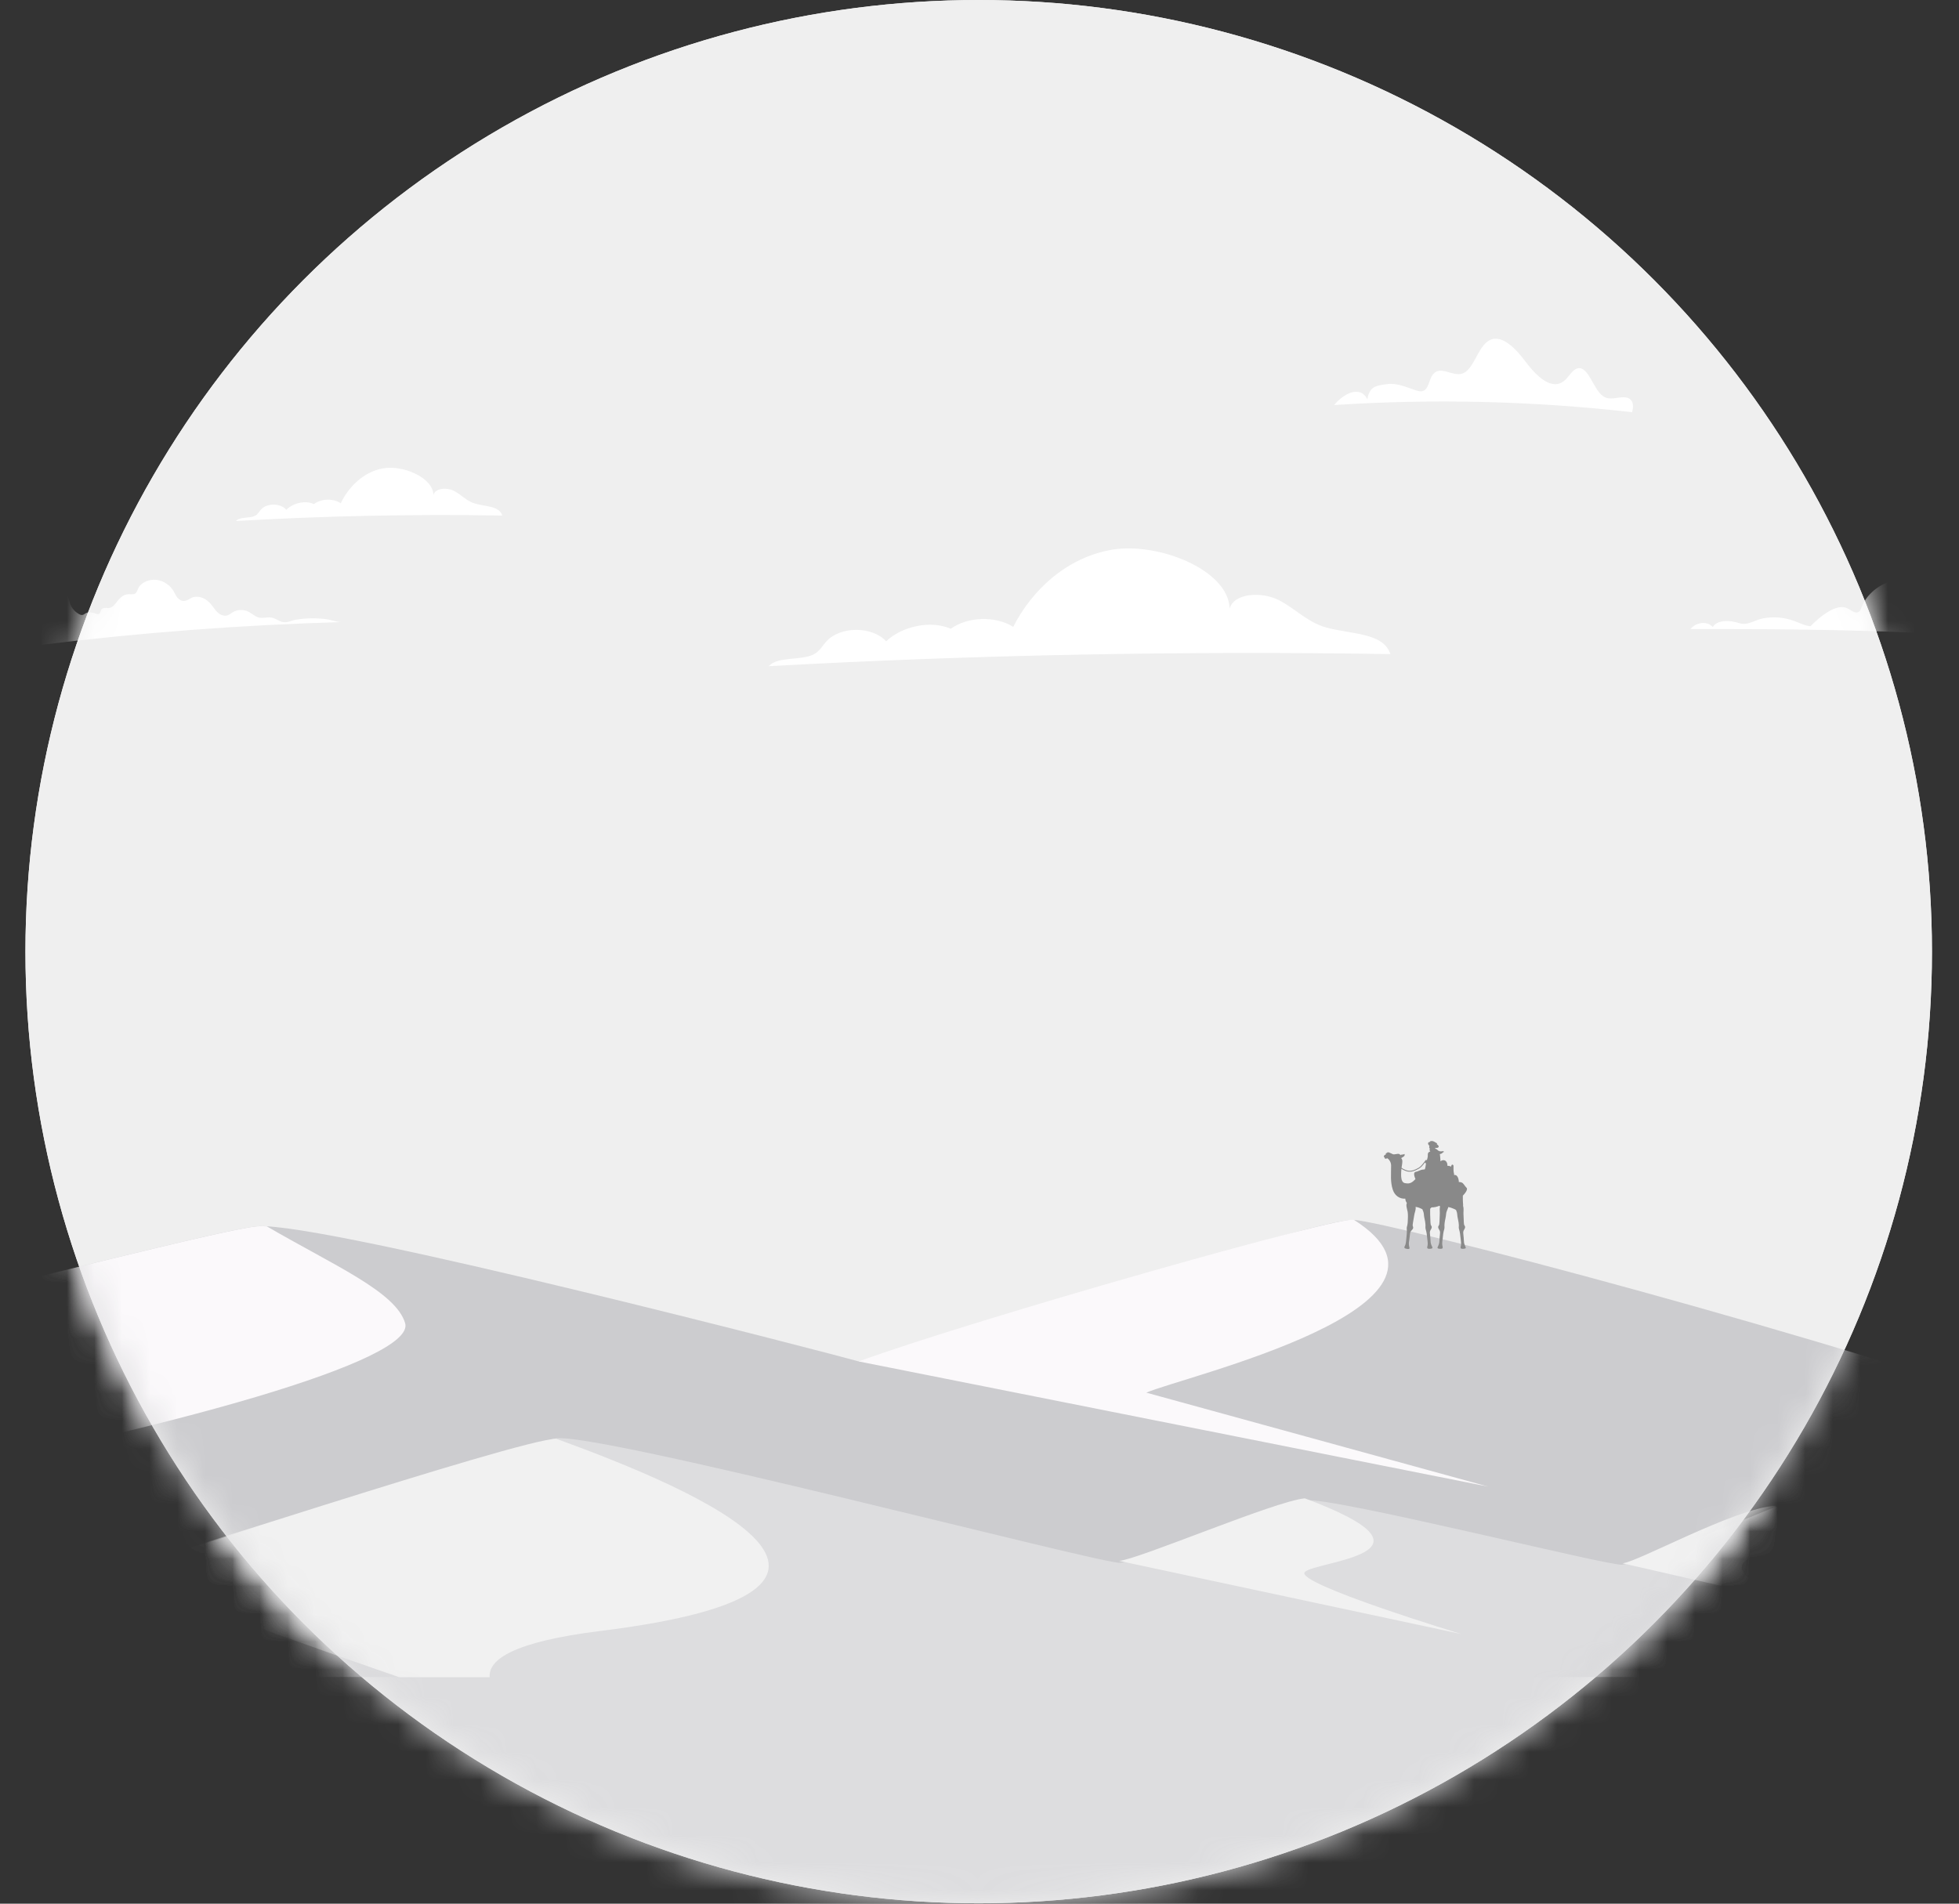<svg xmlns="http://www.w3.org/2000/svg" xmlns:xlink="http://www.w3.org/1999/xlink" width="71" height="69" viewBox="0 0 71 69">
    <rect x="0" y="0" width="71" height="69" fill="#333333" stroke="none"/>
    <defs>
        <ellipse id="prefix__a" cx="34.549" cy="34.493" rx="34.549" ry="34.493"/>
    </defs>
    <g fill="none" fill-rule="evenodd" transform="translate(.922)">
        <ellipse cx="34.549" cy="34.493" fill="#EFEFEF" fill-rule="nonzero" rx="34.549" ry="34.493"/>
        <mask id="prefix__b" fill="#fff">
            <use xlink:href="#prefix__a"/>
        </mask>
        <use fill="#EFEFEF" fill-rule="nonzero" xlink:href="#prefix__a"/>
        <path fill="#FFF" d="M.586 20.982c.192.072.306.261.363.442.007.023.015.047.038.059.018.01.042.008.063.006.105-.013.216-.04.315-.006.09.03.15.107.183.186.034.079.049.163.08.242.057.142.17.267.315.348.035.02.077.037.119.032.047-.007.082-.042.124-.064.115-.062.264-.02.391.022.021.007.043.014.065.01.082-.01.068-.121.119-.179.05-.055.145-.046.226-.042.19.01.281-.18.38-.293.09-.103.21-.2.357-.207.08-.004.167.018.236-.016.075-.037.095-.122.127-.192.1-.22.396-.345.664-.312.269.033.5.203.622.414.045.077.078.16.135.23.057.069.148.126.246.121.11-.006.193-.085.293-.125.14-.054.307-.028.437.042s.228.178.311.29c.062.083.12.17.203.237.084.066.204.109.312.08.08-.022.141-.08.211-.12.151-.089.356-.102.52-.034.11.046.198.123.3.182.234.139.42-.017.661.072.102.037.189.103.294.133.183.052.319-.045.49-.075.185-.032.374-.05.563-.053.189-.003.379.008.566.032.164.021.374.109.535.104-3.635.105-7.263.38-10.864.823v-2.39M7.632 18.884c3.212-.186 6.432-.252 9.65-.198-.108-.354-.603-.32-1-.437-.287-.084-.48-.314-.738-.45-.258-.137-.688-.116-.757.14-.017-.636-1.118-1.094-1.831-.962-.713.131-1.245.675-1.528 1.262-.28-.182-.705-.169-.97.032-.322-.147-.765-.035-1.002.206-.215-.25-.71-.25-.926 0-.065.074-.11.167-.201.215-.207.107-.55.026-.697.192M26.937 24.146c7.499-.412 15.02-.558 22.533-.438-.254-.784-1.409-.71-2.338-.967-.667-.186-1.12-.695-1.722-.997-.602-.302-1.606-.254-1.767.313-.039-1.41-2.61-2.42-4.276-2.13-1.664.291-2.906 1.494-3.566 2.793-.654-.405-1.647-.374-2.263.07-.753-.325-1.79-.078-2.343.455-.502-.552-1.659-.553-2.162-.001-.15.164-.254.37-.468.476-.484.237-1.284.058-1.628.426" mask="url(#prefix__b)"/>
        <path fill="#CCCCCF" d="M30.199 49.346c.522.158 16.471-5.22 17.956-5.129 1.293.08 17.263 4.213 26.846 7.667v8.9H-5.922V47.846c5.8-1.406 13.287-3.326 14.337-3.399 2.413-.167 21.262 4.74 21.784 4.898" mask="url(#prefix__b)"/>
        <path fill="#FBF9FB" d="M30.199 49.346l22.81 4.536-12.383-3.404c1.239-.561 12.436-3.133 7.529-6.261-.334-.213-13.707 3.582-17.956 5.13M-5.922 47.847c5.8-1.406 13.287-3.326 14.337-3.399.089-.006.202-.005.334.002 2.39 1.397 4.683 2.37 5.013 3.512.386 1.336-8.27 3.812-19.684 5.95v-6.065" mask="url(#prefix__b)"/>
        <path fill="#DDDDDF" d="M39.67 56.645c.687-.048 6.73-2.268 6.73-2.268 1.08-.1 10.925 2.377 11.465 2.338.54-.039 5.53-2.086 5.53-2.086 1.151-.08 7.585 2.107 11.606 3.566v10.791l-80.923.194V53.421c2.813 1.193 8.486 3.575 8.88 3.548.525-.037 14.282-4.384 16.22-4.828 1.34-.307 19.805 4.552 20.492 4.504z" mask="url(#prefix__b)"/>
        <path fill="#FFF" d="M48.636 14.472c.072-.5.38-.502.725-.55.345-.046.686.11 1.024.223.116.039.247.07.348-.022.124-.113.154-.362.254-.517.262-.405.728.062 1.097-.068.385-.136.532-.858.879-1.139.468-.377 1.016.191 1.412.718.397.526.961 1.075 1.417.665.156-.14.278-.386.46-.431.398-.098.57.778.94 1.018.232.151.5.02.755.03.255.01.378.194.284.542-3.592-.408-7.2-.495-10.8-.26.343-.415.942-.732 1.205-.209M61.153 22.728c.167-.272.622-.252.953-.143.323.106.559-.117.88-.174.367-.066.756-.037 1.102.09.201.072.392.177.608.197.2-.202.42-.398.675-.544.194-.11.444-.205.649-.111.144.065.297.217.428.133.051-.032.07-.09.09-.142.177-.492.662-.89 1.235-1.012.236-.05.482-.052.72-.013v1.924c-2.6-.116-5.258-.134-8.146-.134.19-.242.609-.309.806-.07" mask="url(#prefix__b)"/>
        <path fill="#898989" d="M49.862 42.464l.008-.103c.038.03.08.048.12.066l.012.005c.055.024.11.036.168.036.046 0 .092-.007.14-.022.056-.017.119-.046.197-.09.085-.05.146-.13.205-.209l.01-.013c.009.014.022.026.038.037-.012.066-.015.135-.037.196l-.006.017c-.037.004-.074.007-.104.013-.063.013-.115.047-.175.065-.036.011-.08.008-.098.046-.023.046-.001.124.016.17l.022.061c-.022.017-.04.038-.063.06-.06.057-.136.1-.222.095-.08-.005-.148-.005-.192-.083-.053-.095-.043-.242-.039-.347zm-.599-.507c0 .06.052.047.091.023.087.052.141.162.142.264.002.302-.036.597.065.889.067.194.232.326.45.314-.003.046.026.116.053.154l.003.004c-.045.086.017.243.029.32.016.107.009.216.005.323-.002.048-.005.097-.014.145-.01.052-.029.09-.024.145.01.112 0 .214-.013.326-.01.08-.011.181-.038.256-.015.043-.065.101-.008.13.023.011.115.03.14.017.032-.017.018-.046.01-.075-.017-.074-.02-.126-.007-.203.013-.072.02-.145.029-.219.006-.053.007-.102.04-.148.025-.033.078-.077.08-.119.002-.034-.021-.064-.019-.1.002-.026.005-.053.01-.078.013-.094.034-.186.047-.279.011-.082.049-.161.053-.246.001-.016 0-.035-.005-.056.053.007.104.018.158.043l.088.042c.025.06.051.117.055.184.004.081.027.165.042.247.008.048.015.096.017.145.002.053-.01.094.007.147.033.107.045.21.055.322.007.079.027.179.016.258-.006.045-.042.112.02.128.024.007.118.005.14-.012.028-.023.007-.049-.005-.076-.033-.069-.048-.119-.05-.196-.003-.074-.01-.147-.018-.22-.005-.054-.014-.103.009-.154.017-.038.06-.091.053-.133-.005-.033-.034-.058-.04-.094l-.007-.079c-.006-.094-.005-.188-.011-.282-.006-.068.004-.137.001-.205.02-.015.038-.032.05-.047.101.003.195-.022.285-.058l.023.025-.006.027c-.015.085.003.172-.004.258-.006.094-.005.188-.011.282-.002.026-.004.053-.008.079-.005.036-.034.06-.04.094-.006.042.037.095.054.133.023.051.014.1.009.153-.007.074-.015.147-.018.22-.002.078-.017.128-.05.197-.013.027-.033.053-.005.076.021.017.116.019.14.012.062-.016.026-.083.02-.128-.011-.08.008-.18.016-.258.01-.113.022-.215.055-.322.016-.053.005-.094.007-.147.002-.049.009-.097.017-.145.014-.082.037-.166.042-.247.004-.085.046-.155.073-.234l.01-.03c.06.011.122.035.178.057.04.015.072.031.1.051.02.05.04.1.043.156.004.081.027.165.041.247.009.048.016.096.018.145.001.053-.01.094.007.147.033.107.044.21.055.322.007.079.027.179.016.258-.006.045-.042.112.02.128.024.007.118.005.14-.012.028-.023.007-.049-.005-.076-.033-.069-.048-.119-.05-.196-.003-.074-.01-.147-.018-.22-.005-.054-.014-.103.009-.154.016-.038.06-.091.053-.133-.005-.033-.034-.058-.04-.094-.004-.026-.006-.053-.007-.079-.006-.094-.005-.188-.012-.282-.006-.086.012-.173-.003-.258l-.012-.044c.006-.036 0-.077-.003-.11-.006-.076-.006-.152-.005-.228v-.037c.058-.058.12-.142.135-.182.038-.099-.001-.095-.046-.154-.023-.031-.06-.087-.089-.114-.036-.032-.092-.047-.145-.043.001-.092-.034-.204-.097-.243-.026-.016-.05-.015-.075-.01.004-.033-.004-.06-.012-.093-.014-.062-.007-.133-.01-.196-.001-.029.008-.06-.018-.08-.054-.039-.057.04-.076.065-.035-.025-.08-.034-.129-.035.005-.03.002-.062-.01-.096-.048-.128-.16-.127-.24-.065-.002-.053-.003-.105-.01-.158-.006-.038-.005-.072-.012-.103.03-.003.056-.013.08-.03.022-.016.037-.05.068-.044-.003-.046-.052-.03-.08-.026-.034.006-.066.002-.098-.011-.041-.017-.063-.052-.1-.073-.015-.007-.028-.011-.041-.014l.007-.021.003-.007c.049.007.1.004.116-.032.015-.036-.021-.072-.064-.099l.01-.024c-.007-.015-.045-.032-.058-.04-.065-.044-.12-.069-.199-.042.008.02.004.017-.001.016l-.002.008c-.037.001-.068.014-.068.054 0 .032.02.057.048.078-.006.038-.016.093.016.099-.012.04-.015.088.018.11-.015.006-.03.013-.043.021-.067.042-.042.107-.051.175-.006.04-.018.08-.03.121-.02-.005-.037-.007-.046-.002-.005.004-.013.017-.02.03l-.04.051c-.057.076-.117.155-.196.2-.076.043-.136.071-.19.088-.102.031-.196.027-.287-.013l-.01-.005c-.047-.02-.091-.039-.128-.072l-.001-.002.007-.05c.011-.08.053-.239-.024-.298.045-.028.167-.074.119-.153-.03.04-.15.008-.146.055-.026-.115-.194-.014-.272-.043-.033-.013-.206-.116-.206-.048-.046 0-.055.022-.05.063-.056 0-.101.082-.04.107z" mask="url(#prefix__b)"/>
        <path fill="#F1F1F1" d="M20.835 59.116c-3.187.395-4.061 1.047-4.01 1.675h-3.28c-5.873-2.02-10.527-3.814-10.527-3.814.525-.037 14.85-4.807 16.22-4.828 5.239 1.904 13.492 5.493 1.597 6.967M46.37 56.979c-.405.405 5.665 2.246 5.665 2.246l-12.396-2.65c.687-.047 5.652-2.169 6.73-2.267 5.396 2.014.406 2.266 0 2.67M63.142 56.298c-2.562.451.944 1.782.944 1.782l-6.204-1.417c.54-.038 4.046-1.983 5.53-2.086 0 0 2.293 1.27-.27 1.721" mask="url(#prefix__b)"/>
    </g>
</svg>
